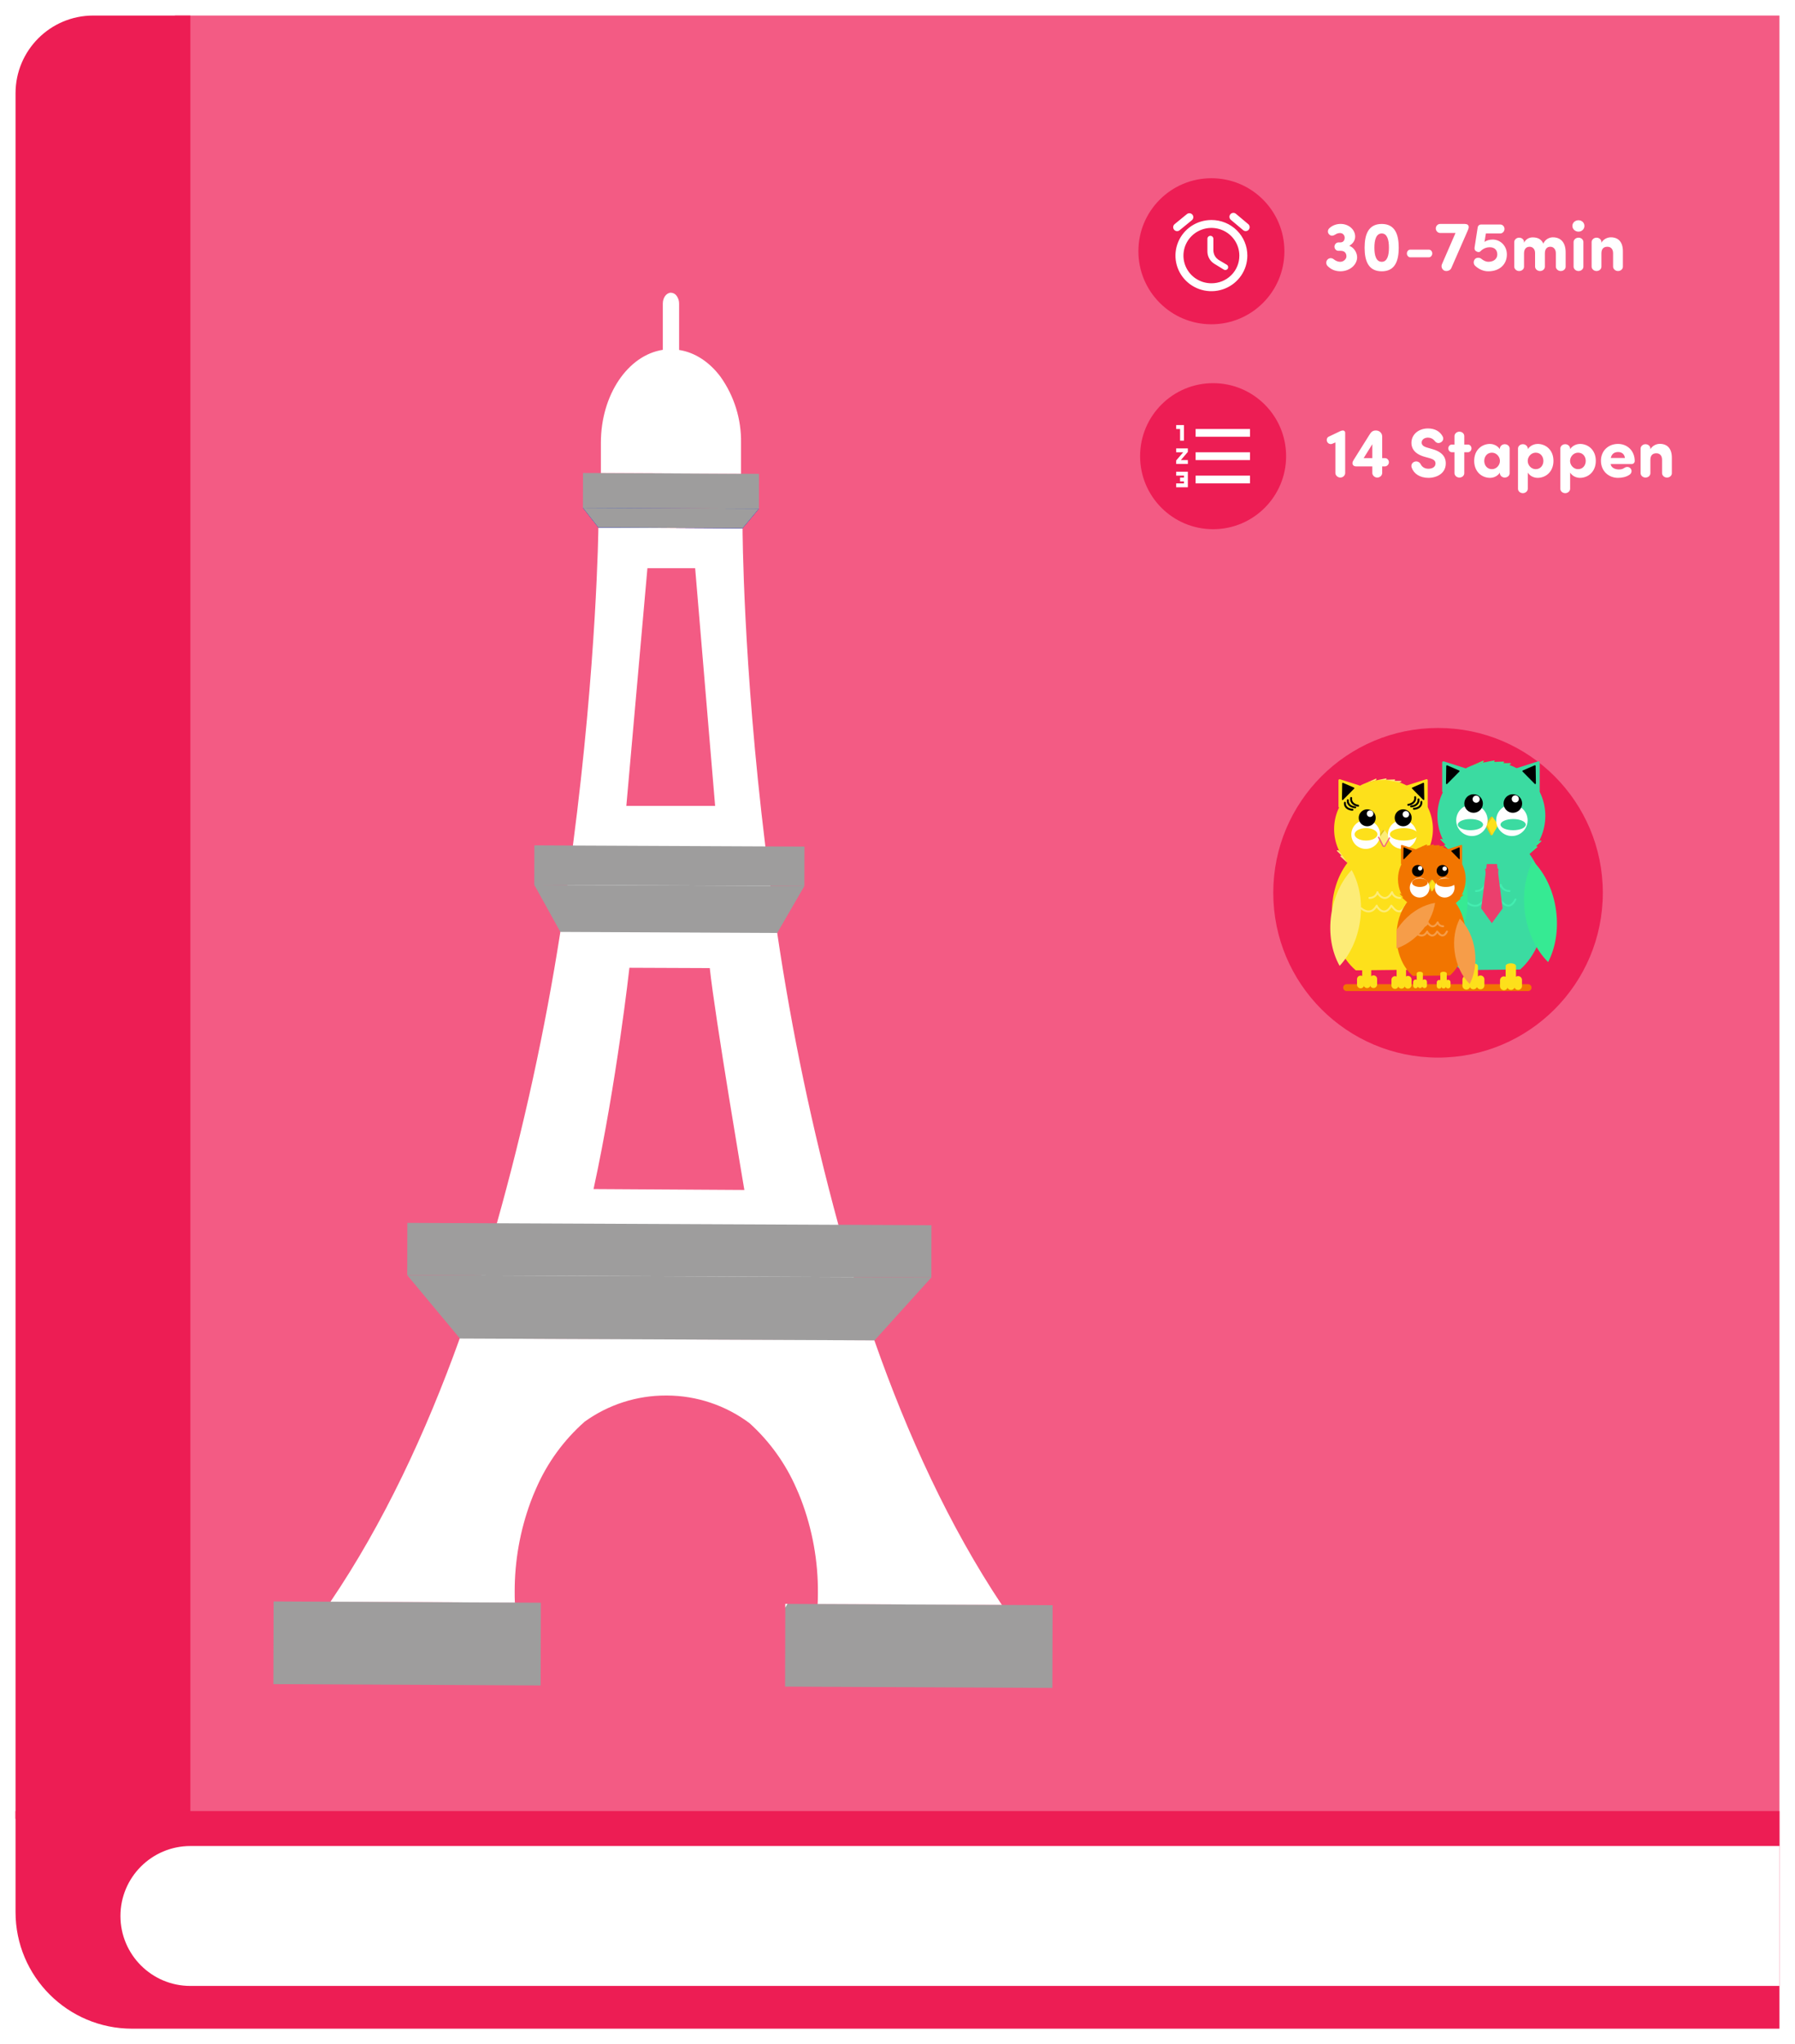 <svg width="462" height="526" viewBox="0 0 462 526" fill="none" xmlns="http://www.w3.org/2000/svg">
<g filter="url(#filter0_d)">
<path d="M459 0H46V471H459V0Z" fill="#F35B84"/>
<path d="M5 462H459V518H35C18.431 518 5 504.569 5 488V462Z" fill="#ED1D54"/>
<path d="M32 489C32 479.059 40.059 471 50 471H459V507H50C40.059 507 32 498.941 32 489Z" fill="white"/>
<path d="M191.729 117.903V122.856H155.649V117.718L191.729 117.903Z" fill="white"/>
<path d="M133.562 408.363L86.115 408.137C85.008 409.816 83.884 411.394 82.76 412.989L82.718 428.848L137.681 429.1C135.202 422.454 133.811 415.452 133.562 408.363ZM220.737 324.62C219.35 320.143 218.036 315.665 216.794 311.188C210.054 286.489 204.793 261.41 201.041 236.083C200.42 231.981 199.841 227.948 199.304 223.986C198.834 220.532 198.398 217.146 197.995 213.827C192.199 166.579 192.123 131.956 192.123 131.956L155.012 131.763C155.012 131.763 154.634 166.385 148.452 213.584C148.015 216.908 147.549 220.294 147.051 223.742C146.492 227.66 145.882 231.684 145.222 235.815C141.265 261.11 135.806 286.147 128.872 310.793C127.597 315.271 126.252 319.748 124.837 324.226C123.109 329.677 121.286 335.086 119.368 340.454L226.081 340.924C224.196 335.523 222.415 330.088 220.737 324.62ZM153.77 301.953C159.751 274.408 162.998 245.016 162.998 245.016L183.684 245.1C184.943 257.206 192.585 302.188 192.585 302.188L153.77 301.953ZM258.889 408.968L211.451 408.741C211.177 415.823 209.76 422.814 207.257 429.444L262.219 429.713L262.261 413.854C261.112 412.25 259.996 410.613 258.889 408.968Z" fill="white"/>
<path d="M211.451 408.741C211.493 407.809 211.518 406.878 211.518 405.937C211.578 397.681 210.096 389.487 207.147 381.776C206.787 380.844 206.409 379.937 206.007 379.047C203.226 372.635 199.108 366.893 193.927 362.206C187.784 357.606 180.325 355.107 172.653 355.079H172.469C164.946 355.052 157.606 357.402 151.497 361.795C146.102 366.544 141.824 372.43 138.972 379.03C138.469 380.147 137.999 381.297 137.563 382.472C134.845 389.856 133.458 397.665 133.469 405.534C133.469 406.475 133.469 407.415 133.52 408.347L86.073 408.12C99.655 388.064 110.568 364.784 119.326 340.404L226.039 340.874C234.621 365.354 245.375 388.727 258.847 408.951L211.451 408.741Z" fill="white"/>
<path d="M271.909 409.027L271.85 430.317L203.062 429.981L203.121 409.656V408.699H203.675L211.46 408.741L258.889 408.968L271.909 409.027Z" fill="#9E9D9D"/>
<path d="M140.206 408.397L140.147 429.679L71.359 429.343L71.418 408.061L86.115 408.137L133.562 408.364L140.206 408.397Z" fill="#9E9D9D"/>
<path d="M240.71 324.713L226.08 340.907V340.89L119.368 340.42V340.403L105.812 324.108L124.837 324.192L220.737 324.62L240.71 324.713Z" fill="#9E9D9D"/>
<path d="M240.71 324.713L105.812 324.108L105.845 310.659L240.736 311.263L240.71 324.713Z" fill="#9E9D9D"/>
<path d="M201.04 236.058L145.222 235.79L138.511 223.675L208.028 223.994L201.04 236.058Z" fill="#9E9D9D"/>
<path d="M208.028 223.994L138.511 223.675L138.536 213.517L208.053 213.836L208.028 223.994Z" fill="#9E9D9D"/>
<path d="M192.131 131.923L155.011 131.73L151.035 126.667L196.326 126.886L192.131 131.923Z" fill="#1037D0"/>
<path d="M192.131 131.923L155.011 131.73L151.035 126.667L196.326 126.886L192.131 131.923Z" fill="#1037D0"/>
<path d="M192.131 131.923L155.011 131.73L151.035 126.667L196.326 126.886L192.131 131.923Z" fill="#9E9D9D"/>
<path d="M196.352 117.928L196.326 126.886L178.198 126.793L151.027 126.659L151.053 117.701L155.65 117.718L191.729 117.903L196.352 117.928Z" fill="#9E9D9D"/>
<path d="M191.729 109.936V117.869L155.657 117.684V109.936C155.657 97.578 162.628 87.394 171.596 86.017V74.121C171.596 72.568 172.535 71.317 173.693 71.317C173.989 71.33 174.278 71.413 174.536 71.559C174.794 71.704 175.014 71.909 175.178 72.157C175.587 72.738 175.802 73.435 175.79 74.146V86.051C179.934 86.689 183.642 89.199 186.444 92.943C189.97 97.899 191.821 103.853 191.729 109.936Z" fill="white"/>
<path d="M203.121 408.699H203.675C203.499 409.018 203.306 409.337 203.121 409.656V408.699Z" fill="white"/>
<path d="M185.061 203.37L179.918 142.203H167.634L162.206 203.37H185.061Z" fill="#F35B84"/>
<circle cx="312.791" cy="60.649" r="18.791" fill="#ED1D54"/>
<path d="M322.387 55.119C322.762 54.691 322.712 54.039 322.276 53.674L319.102 51.01C318.679 50.655 318.051 50.703 317.687 51.118C317.313 51.546 317.363 52.198 317.798 52.563L320.972 55.227C321.395 55.582 322.024 55.534 322.387 55.119ZM307.765 52.663C308.209 52.3 308.264 51.642 307.886 51.21C307.526 50.799 306.905 50.747 306.482 51.093L303.324 53.676C302.88 54.039 302.826 54.697 303.203 55.128C303.563 55.54 304.185 55.592 304.608 55.245L307.765 52.663ZM313.305 57.451C313.305 57.025 312.96 56.68 312.534 56.68C312.108 56.68 311.763 57.025 311.763 57.451V60.694C311.763 61.993 312.44 63.199 313.549 63.877L315.997 65.373C316.331 65.576 316.766 65.481 316.984 65.157C317.219 64.809 317.112 64.335 316.752 64.121L314.743 62.928C313.851 62.398 313.305 61.438 313.305 60.401V57.451ZM312.791 52.61C310.961 52.61 309.173 53.147 307.652 54.153C306.13 55.16 304.945 56.59 304.245 58.263C303.545 59.937 303.361 61.778 303.718 63.555C304.075 65.332 304.956 66.964 306.25 68.244C307.544 69.525 309.192 70.398 310.986 70.751C312.781 71.104 314.641 70.923 316.331 70.23C318.021 69.537 319.466 68.363 320.482 66.856C321.499 65.35 322.041 63.58 322.041 61.768C322.047 60.564 321.811 59.371 321.348 58.258C320.884 57.144 320.203 56.133 319.343 55.281C318.483 54.43 317.462 53.755 316.337 53.297C315.212 52.838 314.007 52.605 312.791 52.61ZM312.791 68.892C311.368 68.892 309.977 68.474 308.794 67.691C307.611 66.908 306.688 65.796 306.144 64.494C305.599 63.193 305.457 61.76 305.734 60.379C306.012 58.997 306.697 57.727 307.703 56.731C308.71 55.735 309.992 55.057 311.387 54.782C312.783 54.507 314.23 54.648 315.544 55.187C316.859 55.726 317.983 56.639 318.773 57.811C319.564 58.982 319.986 60.359 319.986 61.768C319.992 62.705 319.81 63.634 319.45 64.501C319.091 65.368 318.561 66.156 317.892 66.818C317.222 67.481 316.427 68.005 315.551 68.361C314.676 68.717 313.737 68.897 312.791 68.892Z" fill="white"/>
<path d="M344.75 56.307C345.02 56.127 345.434 55.965 345.902 55.965C346.784 55.965 347.09 56.739 347.09 57.099C347.09 57.153 347.18 58.377 345.938 58.377H345.47C344.948 58.377 344.462 58.899 344.462 59.457C344.462 60.051 344.93 60.537 345.47 60.537H346.046C347.63 60.537 347.558 61.887 347.54 62.103C347.468 62.715 346.748 63.417 345.848 63.363C345.362 63.345 344.768 63.111 344.354 62.769C343.742 62.247 343.04 62.373 342.644 62.823C342.194 63.327 342.32 64.065 342.68 64.425C343.454 65.235 344.462 65.721 345.65 65.793C348.008 65.955 350.096 64.461 350.294 62.445C350.402 61.185 349.574 59.709 348.278 59.241C349.142 58.755 349.79 57.909 349.79 56.937C349.844 55.245 348.35 53.733 346.298 53.625C345.038 53.553 343.904 54.003 343.13 54.741C342.716 55.137 342.644 55.821 343.058 56.271C343.508 56.739 343.994 56.793 344.75 56.307ZM352.223 59.745C352.223 63.111 353.195 65.811 356.633 65.811C360.071 65.811 361.007 63.111 361.007 59.745C361.007 56.343 360.071 53.625 356.633 53.625C353.195 53.625 352.223 56.343 352.223 59.745ZM354.743 59.745C354.743 57.747 355.193 56.073 356.633 56.073C358.055 56.073 358.487 57.747 358.487 59.745C358.487 61.725 358.055 63.363 356.633 63.363C355.193 63.363 354.743 61.725 354.743 59.745ZM363.987 60.231C363.483 60.231 363.105 60.681 363.105 61.221C363.105 61.743 363.501 62.211 363.987 62.211H368.757C369.243 62.211 369.639 61.743 369.639 61.221C369.639 60.681 369.261 60.231 368.757 60.231H363.987ZM378.717 55.443C378.843 55.173 379.023 54.723 379.023 54.435C379.023 53.859 378.591 53.625 378.015 53.625H371.643C371.049 53.625 370.545 54.147 370.545 54.795C370.545 55.389 371.067 55.947 371.643 55.947H375.621L372.129 63.993C371.859 64.605 372.129 65.361 372.777 65.649C373.425 65.901 374.271 65.595 374.523 65.019L378.717 55.443ZM380.634 64.353C381.552 65.235 382.776 65.811 384.036 65.811C387.006 65.811 388.842 63.993 388.842 61.491C388.842 59.169 387.096 57.639 385.188 57.639C384.414 57.639 383.55 57.855 383.082 58.269L383.442 56.073H387.168C387.726 56.073 388.23 55.515 388.23 54.921C388.23 54.291 387.744 53.769 387.168 53.769H382.164C381.786 53.769 381.408 54.039 381.336 54.489L380.544 59.565C380.472 60.015 380.526 60.411 380.958 60.663C381.39 60.915 381.786 60.933 382.056 60.645C382.794 59.853 383.766 59.619 384.414 59.619C385.638 59.619 386.376 60.285 386.376 61.491C386.376 62.445 385.638 63.363 384.036 63.363C383.496 63.363 382.794 63.039 382.308 62.625C381.876 62.247 381.084 62.211 380.67 62.625C380.184 63.111 380.202 63.903 380.634 64.353ZM403.968 60.879C403.95 58.341 402.672 57.063 400.674 57.063C400.08 57.063 398.838 57.333 398.226 58.665C397.668 57.513 396.786 57.081 395.454 57.081C394.554 57.081 393.654 57.585 393.258 58.467V58.269C393.258 57.639 392.682 57.153 391.998 57.153C391.332 57.153 390.756 57.657 390.738 58.269V64.623C390.756 65.235 391.332 65.739 391.998 65.739C392.682 65.739 393.258 65.253 393.258 64.623V61.203C393.258 59.925 393.96 59.493 394.716 59.493C395.436 59.493 396.102 60.051 396.102 61.113V64.623C396.12 65.235 396.696 65.739 397.362 65.739C398.046 65.739 398.622 65.253 398.622 64.623V61.203C398.622 59.979 399.252 59.493 400.044 59.493C400.782 59.493 401.448 60.069 401.448 61.167V64.623C401.466 65.235 402.042 65.739 402.708 65.739C403.392 65.739 403.968 65.253 403.968 64.623V60.879ZM405.707 54.129C405.707 54.957 406.427 55.605 407.273 55.605C408.119 55.605 408.803 54.957 408.803 54.129C408.803 53.301 408.119 52.671 407.273 52.671C406.427 52.671 405.707 53.301 405.707 54.129ZM408.533 58.269C408.533 57.639 407.957 57.153 407.273 57.153C406.607 57.153 406.031 57.657 406.013 58.269V64.623C406.031 65.235 406.607 65.739 407.273 65.739C407.957 65.739 408.533 65.253 408.533 64.623V58.269ZM413.174 58.269C413.174 57.639 412.598 57.153 411.914 57.153C411.248 57.153 410.672 57.657 410.654 58.269V64.623C410.672 65.235 411.248 65.739 411.914 65.739C412.598 65.739 413.174 65.253 413.174 64.623V61.203C413.174 59.925 413.84 59.493 414.722 59.493C415.568 59.493 416.18 60.051 416.18 61.167V64.623C416.198 65.235 416.774 65.739 417.44 65.739C418.124 65.739 418.7 65.253 418.7 64.623V60.627C418.7 58.233 417.494 57.063 415.604 57.063C414.614 57.063 413.624 57.621 413.174 58.467V58.269Z" fill="white"/>
<path d="M342.993 108.353C342.525 108.569 342.345 109.181 342.597 109.685C342.831 110.189 343.443 110.387 343.893 110.189L344.703 109.847V117.713C344.703 118.325 345.315 118.883 345.963 118.883C346.647 118.883 347.223 118.343 347.223 117.713V107.327C347.223 107.039 346.989 106.769 346.665 106.769H346.629C346.467 106.769 346.251 106.805 346.017 106.913L342.993 108.353ZM351.978 113.879L354.21 110.297V113.879H351.978ZM349.44 114.293C349.278 114.563 349.098 114.815 349.098 115.193C349.098 115.679 349.476 116.003 349.998 116.003H354.21V117.713C354.21 118.325 354.822 118.883 355.47 118.883C356.172 118.883 356.748 118.343 356.748 117.713V116.003H357.486C358.008 116.003 358.476 115.481 358.476 114.941C358.476 114.365 358.026 113.879 357.486 113.879H356.748V108.317C356.748 107.453 356.064 106.769 355.128 106.769C354.336 106.769 353.94 107.129 353.562 107.723L349.44 114.293ZM364.332 116.291C364.872 117.893 366.456 118.955 368.652 118.955C370.848 118.955 373.08 117.785 373.116 115.319C373.152 114.131 372.72 112.439 369.714 111.575L368.238 111.143C367.032 110.801 366.906 110.207 366.906 109.883C366.906 109.145 367.59 108.605 368.508 108.605C369.066 108.605 369.75 108.803 370.272 109.469C370.704 110.009 371.28 110.189 371.928 109.775C372.378 109.487 372.63 108.911 372.324 108.317C371.658 107.021 370.326 106.247 368.544 106.247C366.168 106.247 364.278 107.741 364.278 109.955C364.278 111.071 364.746 112.637 367.482 113.483L368.976 113.897C370.236 114.257 370.488 114.743 370.47 115.301C370.452 116.111 369.714 116.615 368.652 116.615C367.536 116.615 366.924 116.003 366.654 115.445C366.402 114.923 365.736 114.545 365.034 114.815C364.422 115.049 364.134 115.661 364.332 116.291ZM374.673 110.387C374.169 110.387 373.773 110.837 373.773 111.377C373.773 111.899 374.169 112.349 374.673 112.367H375.357V117.767C375.375 118.379 375.951 118.883 376.617 118.883C377.301 118.883 377.877 118.397 377.877 117.767V112.367H378.831C379.335 112.349 379.731 111.899 379.731 111.377C379.731 110.837 379.335 110.387 378.831 110.387H377.877V108.191C377.877 107.561 377.301 107.075 376.617 107.075C375.951 107.075 375.375 107.579 375.357 108.191V110.387H374.673ZM387.034 111.575C386.314 110.459 385.054 110.225 384.514 110.225C382.372 110.225 380.428 111.791 380.428 114.581C380.428 117.371 382.372 118.955 384.514 118.955C385.468 118.955 386.494 118.487 387.034 117.605V117.767C387.052 118.379 387.628 118.883 388.294 118.883C388.978 118.883 389.554 118.397 389.554 117.767V111.413C389.554 110.783 388.978 110.297 388.294 110.297C387.628 110.297 387.052 110.801 387.034 111.413V111.575ZM383.02 114.599C383.02 113.483 383.74 112.475 385 112.475C386.134 112.475 387.052 113.483 387.052 114.599C387.052 115.715 386.134 116.723 385 116.723C383.74 116.723 383.02 115.715 383.02 114.599ZM394.225 111.575V111.413C394.207 110.801 393.631 110.297 392.965 110.297C392.281 110.297 391.705 110.783 391.705 111.413V121.781C391.705 122.411 392.281 122.897 392.965 122.897C393.631 122.897 394.207 122.393 394.225 121.781V117.605C394.765 118.487 395.791 118.955 396.745 118.955C398.887 118.955 400.831 117.371 400.831 114.581C400.831 111.791 398.887 110.225 396.745 110.225C396.205 110.225 394.945 110.459 394.225 111.575ZM398.239 114.599C398.239 115.715 397.519 116.723 396.259 116.723C395.125 116.723 394.207 115.715 394.207 114.599C394.207 113.483 395.125 112.475 396.259 112.475C397.519 112.475 398.239 113.483 398.239 114.599ZM405.124 111.575V111.413C405.106 110.801 404.53 110.297 403.864 110.297C403.18 110.297 402.604 110.783 402.604 111.413V121.781C402.604 122.411 403.18 122.897 403.864 122.897C404.53 122.897 405.106 122.393 405.124 121.781V117.605C405.664 118.487 406.69 118.955 407.644 118.955C409.786 118.955 411.73 117.371 411.73 114.581C411.73 111.791 409.786 110.225 407.644 110.225C407.104 110.225 405.844 110.459 405.124 111.575ZM409.138 114.599C409.138 115.715 408.418 116.723 407.158 116.723C406.024 116.723 405.106 115.715 405.106 114.599C405.106 113.483 406.024 112.475 407.158 112.475C408.418 112.475 409.138 113.483 409.138 114.599ZM415.59 113.843C415.806 112.781 416.526 112.313 417.462 112.313C418.398 112.313 419.1 112.817 419.226 113.843H415.59ZM420.666 116.525C420.306 116.111 419.658 116.003 419.082 116.399C418.56 116.759 418.128 116.795 417.624 116.795C416.742 116.795 415.68 116.381 415.554 115.409H420.972C421.368 115.409 421.746 115.085 421.746 114.635C421.746 111.989 419.838 110.225 417.444 110.225C415.032 110.225 413.052 111.917 413.052 114.563C413.052 117.209 415.032 118.955 417.444 118.955C418.434 118.955 419.496 118.757 420.342 118.199C420.954 117.839 421.134 117.065 420.666 116.525ZM425.777 111.413C425.777 110.783 425.201 110.297 424.517 110.297C423.851 110.297 423.275 110.801 423.257 111.413V117.767C423.275 118.379 423.851 118.883 424.517 118.883C425.201 118.883 425.777 118.397 425.777 117.767V114.347C425.777 113.069 426.443 112.637 427.325 112.637C428.171 112.637 428.783 113.195 428.783 114.311V117.767C428.801 118.379 429.377 118.883 430.043 118.883C430.727 118.883 431.303 118.397 431.303 117.767V113.771C431.303 111.377 430.097 110.207 428.207 110.207C427.217 110.207 426.227 110.765 425.777 111.611V111.413Z" fill="white"/>
<circle cx="313.23" cy="113.381" r="18.791" fill="#ED1D54"/>
<path d="M303.73 118.381H305.73V118.881H304.73V119.881H305.73V120.381H303.73V121.381H306.73V117.381H303.73V118.381ZM304.73 109.381H305.73V105.381H303.73V106.381H304.73V109.381ZM303.73 112.381H305.53L303.73 114.481V115.381H306.73V114.381H304.93L306.73 112.281V111.381H303.73V112.381ZM308.73 106.381V108.381H322.73V106.381H308.73ZM308.73 120.381H322.73V118.381H308.73V120.381ZM308.73 114.381H322.73V112.381H308.73V114.381Z" fill="white"/>
<path d="M5 20C5 8.954 13.954 0 25 0H50V464H5V20Z" fill="#ED1D54"/>
<g filter="url(#filter1_d)">
<circle cx="371.126" cy="222.722" r="42.409" fill="#ED1D54"/>
</g>
<path d="M347.59 249.248H394.307C394.793 249.248 395.188 249.642 395.188 250.128C395.188 250.614 394.793 251.009 394.307 251.009H347.59C347.104 251.009 346.71 250.614 346.71 250.128C346.71 249.642 347.104 249.248 347.59 249.248Z" fill="#F27500"/>
<g clip-path="url(#clip0)">
<path d="M349.963 245.683C346.276 242.571 343.82 237.027 343.82 230.706C343.82 220.972 349.645 213.081 356.829 213.081C364.013 213.081 369.837 220.972 369.837 230.706C369.837 236.924 367.461 242.388 363.874 245.526" fill="#FDE01B"/>
<path d="M357.088 222.038C364.109 222.038 369.8 216.352 369.8 209.338C369.8 202.325 364.109 196.639 357.088 196.639C350.067 196.639 344.375 202.325 344.375 209.338C344.375 216.352 350.067 222.038 357.088 222.038Z" fill="#FDE01B"/>
<path d="M366.039 218.339L367.903 216.719C367.923 216.703 367.937 216.68 367.943 216.654C367.949 216.628 367.946 216.602 367.935 216.578C367.924 216.554 367.906 216.534 367.883 216.522C367.859 216.509 367.833 216.505 367.807 216.509L367.541 216.548L368.835 215.358C368.854 215.34 368.867 215.316 368.872 215.29C368.876 215.264 368.872 215.237 368.859 215.214C368.847 215.19 368.827 215.172 368.803 215.161C368.779 215.15 368.752 215.147 368.726 215.153L368.326 215.249" fill="#FDEC77"/>
<path d="M347.814 218.051L346 216.367C345.981 216.349 345.969 216.326 345.965 216.3C345.96 216.275 345.964 216.249 345.976 216.226C345.987 216.203 346.006 216.184 346.029 216.173C346.052 216.161 346.078 216.157 346.103 216.162L346.368 216.21L345.114 214.976C345.095 214.957 345.083 214.933 345.079 214.906C345.076 214.88 345.081 214.853 345.094 214.83C345.108 214.807 345.128 214.789 345.153 214.779C345.178 214.769 345.205 214.767 345.231 214.774L345.626 214.882" fill="#FDEC77"/>
<path d="M357.403 209.643L358.61 211.305C358.635 211.331 358.655 211.362 358.668 211.395C358.682 211.429 358.688 211.464 358.687 211.5C358.686 211.536 358.678 211.572 358.663 211.605C358.649 211.637 358.627 211.667 358.601 211.691L357.323 213.842C357.27 213.892 357.2 213.919 357.127 213.917C357.054 213.915 356.985 213.885 356.935 213.832L355.727 211.616C355.676 211.564 355.647 211.494 355.647 211.422C355.647 211.349 355.676 211.279 355.727 211.228L357.007 209.645C357.032 209.617 357.063 209.596 357.097 209.581C357.131 209.566 357.167 209.558 357.205 209.558C357.242 209.557 357.278 209.565 357.313 209.58C357.347 209.594 357.377 209.616 357.403 209.643Z" fill="#FDEC77"/>
<path d="M356.148 211.681C356.103 211.63 356.078 211.564 356.078 211.496C356.078 211.428 356.103 211.362 356.148 211.311C356.148 211.311 357.101 209.995 357.224 209.871C357.347 209.748 357.286 209.594 357.286 209.594C357.193 209.489 356.982 209.586 356.885 209.688L355.714 211.227C355.668 211.278 355.652 211.381 355.652 211.412C355.652 211.443 355.67 211.552 355.714 211.597C355.758 211.643 356.726 213.573 356.821 213.718C356.916 213.863 357.129 213.964 357.162 213.908C357.196 213.853 357.162 213.678 357.162 213.678C357.133 213.642 357.094 213.584 357.072 213.543L356.148 211.681Z" fill="#DCC41E"/>
<g filter="url(#filter2_i)">
<path d="M361.928 210.43C363.972 210.43 365.629 208.772 365.629 206.728C365.629 204.684 363.972 203.027 361.928 203.027C359.884 203.027 358.227 204.684 358.227 206.728C358.227 208.772 359.884 210.43 361.928 210.43Z" fill="white"/>
</g>
<path d="M362.152 208.618C363.36 208.618 364.339 207.639 364.339 206.431C364.339 205.223 363.36 204.244 362.152 204.244C360.944 204.244 359.965 205.223 359.965 206.431C359.965 207.639 360.944 208.618 362.152 208.618Z" fill="black"/>
<path d="M363.688 205.531C363.688 205.996 363.312 206.372 362.847 206.372C362.382 206.372 362.006 205.996 362.006 205.531C362.006 205.067 362.382 204.69 362.847 204.69C363.312 204.69 363.688 205.067 363.688 205.531Z" fill="white"/>
<g filter="url(#filter3_i)">
<path d="M352.506 210.43C354.55 210.43 356.207 208.772 356.207 206.728C356.207 204.684 354.55 203.027 352.506 203.027C350.462 203.027 348.805 204.684 348.805 206.728C348.805 208.772 350.462 210.43 352.506 210.43Z" fill="white"/>
</g>
<path d="M352.898 208.618C354.106 208.618 355.085 207.639 355.085 206.431C355.085 205.223 354.106 204.244 352.898 204.244C351.69 204.244 350.711 205.223 350.711 206.431C350.711 207.639 351.69 208.618 352.898 208.618Z" fill="black"/>
<path d="M362.903 198.606L367.971 203.743C368.011 203.783 368.062 203.811 368.117 203.823C368.172 203.836 368.23 203.832 368.283 203.812C368.336 203.793 368.382 203.759 368.417 203.714C368.451 203.669 368.471 203.615 368.476 203.558V196.811C368.48 196.765 368.474 196.719 368.457 196.676C368.44 196.633 368.414 196.595 368.38 196.564C368.346 196.533 368.305 196.511 368.261 196.498C368.216 196.486 368.17 196.484 368.125 196.493L363.06 198.106C363.006 198.114 362.956 198.138 362.915 198.174C362.874 198.209 362.843 198.256 362.827 198.308C362.811 198.359 362.809 198.415 362.822 198.468C362.836 198.52 362.864 198.568 362.903 198.606Z" fill="#FDE01B"/>
<path d="M364.447 198.914L367.298 201.802C367.32 201.824 367.348 201.841 367.379 201.848C367.41 201.855 367.442 201.854 367.472 201.843C367.502 201.832 367.528 201.814 367.547 201.789C367.566 201.764 367.578 201.733 367.581 201.702L367.52 197.607C367.523 197.58 367.52 197.554 367.512 197.529C367.503 197.504 367.488 197.482 367.468 197.463C367.449 197.445 367.426 197.432 367.4 197.425C367.375 197.418 367.348 197.417 367.322 197.422L364.532 198.63C364.501 198.635 364.473 198.649 364.45 198.67C364.427 198.69 364.41 198.717 364.401 198.746C364.393 198.776 364.392 198.807 364.4 198.837C364.408 198.866 364.424 198.893 364.447 198.914Z" fill="black"/>
<path d="M351.075 198.615L346 203.751C345.96 203.791 345.91 203.819 345.854 203.831C345.799 203.844 345.742 203.84 345.688 203.82C345.635 203.801 345.589 203.766 345.555 203.721C345.521 203.676 345.501 203.622 345.497 203.566V196.818C345.492 196.772 345.498 196.726 345.515 196.683C345.531 196.64 345.558 196.601 345.592 196.57C345.626 196.539 345.667 196.517 345.712 196.505C345.756 196.493 345.803 196.491 345.848 196.5L350.913 198.113C350.967 198.121 351.019 198.143 351.061 198.179C351.103 198.214 351.134 198.261 351.151 198.313C351.168 198.366 351.17 198.422 351.157 198.475C351.143 198.529 351.115 198.577 351.075 198.615Z" fill="#FDE01B"/>
<path d="M349.532 198.929L346.68 201.811C346.658 201.834 346.63 201.85 346.6 201.857C346.569 201.865 346.537 201.863 346.507 201.852C346.477 201.842 346.451 201.823 346.431 201.798C346.412 201.773 346.4 201.743 346.397 201.711L346.457 197.616C346.453 197.59 346.456 197.563 346.465 197.538C346.474 197.513 346.489 197.491 346.508 197.473C346.527 197.455 346.551 197.442 346.576 197.434C346.602 197.427 346.629 197.426 346.654 197.431L349.447 198.639C349.479 198.643 349.509 198.656 349.533 198.677C349.558 198.698 349.576 198.725 349.585 198.756C349.594 198.787 349.594 198.82 349.584 198.851C349.575 198.882 349.557 198.909 349.532 198.929Z" fill="black"/>
<path d="M357.494 196.646L359.963 196.561C359.988 196.561 360.014 196.568 360.035 196.583C360.056 196.598 360.071 196.619 360.079 196.644C360.087 196.668 360.088 196.694 360.079 196.719C360.071 196.743 360.056 196.764 360.035 196.779L359.815 196.933L361.573 196.92C361.6 196.919 361.627 196.927 361.648 196.943C361.67 196.959 361.686 196.982 361.693 197.008C361.7 197.034 361.698 197.062 361.687 197.087C361.677 197.112 361.658 197.132 361.634 197.145L361.277 197.346" fill="#FDEC77"/>
<path d="M352.677 197.426L355.112 196.373C355.137 196.363 355.164 196.361 355.189 196.368C355.215 196.375 355.237 196.39 355.253 196.411C355.269 196.432 355.278 196.458 355.278 196.484C355.278 196.511 355.269 196.537 355.253 196.557L355.06 196.801" fill="#F27500"/>
<path d="M352.677 197.426L355.112 196.373C355.137 196.363 355.164 196.361 355.189 196.368C355.215 196.375 355.237 196.39 355.253 196.411C355.269 196.432 355.278 196.458 355.278 196.484C355.278 196.511 355.269 196.537 355.253 196.557L355.06 196.801" fill="#FDEC77"/>
<path d="M355.303 196.766L357.729 196.301C357.754 196.296 357.78 196.3 357.803 196.312C357.825 196.323 357.844 196.341 357.856 196.364C357.868 196.387 357.872 196.412 357.868 196.437C357.864 196.463 357.852 196.486 357.834 196.504L357.649 196.689" fill="#FDEC77"/>
<path d="M354.472 205.363C354.472 205.828 354.095 206.204 353.63 206.204C353.166 206.204 352.789 205.828 352.789 205.363C352.789 204.898 353.166 204.522 353.63 204.522C354.095 204.522 354.472 204.898 354.472 205.363Z" fill="white"/>
<ellipse cx="352.59" cy="210.682" rx="2.944" ry="1.598" fill="#FDE01B"/>
<ellipse cx="362.348" cy="210.682" rx="3.617" ry="1.598" fill="#FDE01B"/>
<path d="M351.338 229.703C352.139 230.453 354.062 231.368 355.344 229.025C355.221 229.118 357.224 232.354 359.104 229.025C359.227 229.025 361.076 232.354 362.771 229.025" stroke="#FDEC77" stroke-width="0.5" stroke-linecap="round" stroke-linejoin="round"/>
<path d="M353.464 227.053C354.82 227.053 355.405 226.067 355.529 225.574C355.405 225.666 357.409 228.902 359.288 225.574C359.412 226.067 359.997 227.053 361.353 227.053" stroke="#FDEC77" stroke-width="0.5" stroke-linecap="round" stroke-linejoin="round"/>
<path d="M363.464 203.084C364.137 202.997 365.434 202.481 365.235 201.12" stroke="black" stroke-width="0.5" stroke-linecap="round" stroke-linejoin="round"/>
<path d="M364.2 203.496C364.879 203.462 366.208 203.053 366.09 201.684" stroke="black" stroke-width="0.5" stroke-linecap="round" stroke-linejoin="round"/>
<path d="M364.911 204.107C365.592 204.088 366.928 203.706 366.831 202.336" stroke="black" stroke-width="0.5" stroke-linecap="round" stroke-linejoin="round"/>
<path d="M350.556 203.315C349.876 203.226 348.566 202.706 348.766 201.329" stroke="black" stroke-width="0.5" stroke-linecap="round" stroke-linejoin="round"/>
<path d="M349.813 203.731C349.127 203.697 347.783 203.284 347.903 201.9" stroke="black" stroke-width="0.5" stroke-linecap="round" stroke-linejoin="round"/>
<path d="M349.095 204.349C348.407 204.329 347.056 203.943 347.155 202.558" stroke="black" stroke-width="0.5" stroke-linecap="round" stroke-linejoin="round"/>
<path d="M358.619 211.62L357.402 213.734C357.301 213.796 357.064 213.855 356.924 213.589C356.785 213.323 356.124 212.032 355.811 211.42" stroke="#F35B84" stroke-width="0.3" stroke-linecap="round"/>
</g>
<path d="M364.304 249.449V248.036C364.304 247.525 363.89 247.111 363.379 247.111C362.868 247.111 362.454 247.525 362.454 248.036V249.449C362.454 249.96 362.868 250.374 363.379 250.374C363.89 250.374 364.304 249.96 364.304 249.449Z" fill="#FDE01B"/>
<path d="M362.64 249.449V248.036C362.64 247.525 362.226 247.111 361.715 247.111C361.204 247.111 360.79 247.525 360.79 248.036V249.449C360.79 249.96 361.204 250.374 361.715 250.374C362.226 250.374 362.64 249.96 362.64 249.449Z" fill="#FDE01B"/>
<path d="M360.975 249.516V248.103C360.975 247.592 360.561 247.178 360.05 247.178C359.539 247.178 359.125 247.592 359.125 248.103V249.516C359.125 250.026 359.539 250.44 360.05 250.44C360.561 250.44 360.975 250.026 360.975 249.516Z" fill="#FDE01B"/>
<path d="M355.447 249.303V247.89C355.447 247.379 355.033 246.965 354.523 246.965C354.012 246.965 353.598 247.379 353.598 247.89V249.303C353.598 249.814 354.012 250.228 354.523 250.228C355.033 250.228 355.447 249.814 355.447 249.303Z" fill="#FDE01B"/>
<path d="M353.783 249.303V247.89C353.783 247.379 353.369 246.965 352.859 246.965C352.348 246.965 351.934 247.379 351.934 247.89V249.303C351.934 249.814 352.348 250.228 352.859 250.228C353.369 250.228 353.783 249.814 353.783 249.303Z" fill="#FDE01B"/>
<path d="M352.121 249.369V247.956C352.121 247.446 351.707 247.032 351.196 247.032C350.686 247.032 350.272 247.446 350.272 247.956V249.369C350.272 249.88 350.686 250.294 351.196 250.294C351.707 250.294 352.121 249.88 352.121 249.369Z" fill="#FDE01B"/>
<path d="M362.893 244.723C362.893 244.379 362.347 244.1 361.675 244.1C361.002 244.1 360.457 244.379 360.457 244.723V247.794C360.457 248.138 361.002 248.417 361.675 248.417C362.347 248.417 362.893 248.138 362.893 247.794V244.723Z" fill="#FDE01B"/>
<path d="M353.925 244.723C353.925 244.379 353.404 244.1 352.762 244.1C352.12 244.1 351.6 244.379 351.6 244.723V247.794C351.6 248.138 352.12 248.417 352.762 248.417C353.404 248.417 353.925 248.138 353.925 247.794V244.723Z" fill="#FDE01B"/>
<g filter="url(#filter4_d)">
<path d="M371.811 230.493C372.399 235.105 371.618 239.469 369.862 242.868C366.963 239.998 364.833 235.679 364.194 230.675C363.606 226.061 364.387 221.699 366.143 218.298C369.04 221.164 371.172 225.483 371.811 230.493Z" fill="#FDEC77"/>
</g>
<g filter="url(#filter5_d)">
<path d="M350.032 231.143C349.345 235.742 347.408 239.73 344.794 242.523C342.784 238.975 341.907 234.239 342.651 229.249C343.339 224.649 345.276 220.663 347.889 217.868C349.898 221.413 350.777 226.148 350.032 231.143Z" fill="#FDEC77"/>
</g>
<g clip-path="url(#clip1)">
<path d="M377.067 245.628C373.039 242.228 370.356 236.172 370.356 229.267C370.356 218.634 376.719 210.013 384.567 210.013C392.414 210.013 398.777 218.634 398.777 229.267C398.777 236.059 396.181 242.028 392.263 245.456" fill="#3BDBA1"/>
<path d="M384.85 219.798C392.52 219.798 398.737 213.587 398.737 205.925C398.737 198.264 392.52 192.053 384.85 192.053C377.18 192.053 370.963 198.264 370.963 205.925C370.963 213.587 377.18 219.798 384.85 219.798Z" fill="#3BDBA1"/>
<path d="M394.628 215.758L396.664 213.989C396.686 213.97 396.701 213.945 396.708 213.917C396.714 213.889 396.711 213.86 396.699 213.834C396.687 213.807 396.667 213.786 396.642 213.772C396.616 213.759 396.587 213.754 396.559 213.758L396.268 213.801L397.682 212.501C397.703 212.482 397.718 212.456 397.722 212.427C397.727 212.398 397.722 212.369 397.709 212.344C397.695 212.318 397.674 212.298 397.647 212.286C397.621 212.274 397.591 212.271 397.563 212.277L397.127 212.382" fill="#36EA93"/>
<path d="M374.72 215.443L372.738 213.603C372.718 213.584 372.704 213.558 372.7 213.531C372.695 213.503 372.699 213.474 372.712 213.449C372.725 213.424 372.745 213.404 372.77 213.391C372.795 213.379 372.824 213.374 372.851 213.379L373.14 213.432L371.771 212.084C371.75 212.063 371.737 212.037 371.733 212.008C371.729 211.979 371.734 211.95 371.749 211.924C371.764 211.899 371.786 211.88 371.813 211.869C371.84 211.858 371.87 211.856 371.898 211.864L372.33 211.981" fill="#36EA93"/>
<path d="M385.195 206.258L386.514 208.074C386.541 208.102 386.563 208.136 386.577 208.172C386.592 208.209 386.599 208.248 386.598 208.287C386.597 208.327 386.588 208.365 386.572 208.401C386.556 208.437 386.533 208.469 386.504 208.496L385.108 210.845C385.05 210.899 384.973 210.929 384.894 210.927C384.814 210.925 384.739 210.892 384.684 210.835L383.365 208.413C383.309 208.357 383.277 208.281 383.277 208.201C383.277 208.122 383.309 208.046 383.365 207.989L384.763 206.26C384.79 206.23 384.823 206.207 384.86 206.19C384.898 206.174 384.938 206.165 384.978 206.165C385.019 206.165 385.059 206.173 385.096 206.189C385.134 206.205 385.167 206.229 385.195 206.258Z" fill="#FDE01B"/>
<path d="M383.824 208.484C383.775 208.429 383.748 208.357 383.748 208.283C383.748 208.208 383.775 208.137 383.824 208.081C383.824 208.081 384.865 206.643 385 206.508C385.135 206.373 385.067 206.205 385.067 206.205C384.966 206.09 384.735 206.196 384.63 206.307L383.351 207.989C383.301 208.045 383.283 208.157 383.283 208.191C383.283 208.225 383.303 208.343 383.351 208.393C383.398 208.443 384.456 210.552 384.56 210.71C384.663 210.868 384.897 210.978 384.933 210.918C384.969 210.857 384.933 210.666 384.933 210.666C384.901 210.627 384.858 210.563 384.834 210.518L383.824 208.484Z" fill="#DCC41E"/>
<g filter="url(#filter6_i)">
<path d="M390.137 207.118C392.37 207.118 394.18 205.307 394.18 203.074C394.18 200.841 392.37 199.031 390.137 199.031C387.904 199.031 386.094 200.841 386.094 203.074C386.094 205.307 387.904 207.118 390.137 207.118Z" fill="white"/>
</g>
<path d="M390.382 205.139C391.702 205.139 392.772 204.069 392.772 202.749C392.772 201.43 391.702 200.36 390.382 200.36C389.063 200.36 387.993 201.43 387.993 202.749C387.993 204.069 389.063 205.139 390.382 205.139Z" fill="black"/>
<path d="M391.925 201.571C391.925 202.078 391.513 202.489 391.006 202.489C390.498 202.489 390.087 202.078 390.087 201.571C390.087 201.063 390.498 200.652 391.006 200.652C391.513 200.652 391.925 201.063 391.925 201.571Z" fill="white"/>
<g filter="url(#filter7_i)">
<path d="M379.845 207.118C382.078 207.118 383.888 205.307 383.888 203.074C383.888 200.841 382.078 199.031 379.845 199.031C377.612 199.031 375.802 200.841 375.802 203.074C375.802 205.307 377.612 207.118 379.845 207.118Z" fill="white"/>
</g>
<path d="M380.274 205.139C381.594 205.139 382.663 204.069 382.663 202.749C382.663 201.43 381.594 200.36 380.274 200.36C378.954 200.36 377.885 201.43 377.885 202.749C377.885 204.069 378.954 205.139 380.274 205.139Z" fill="black"/>
<path d="M391.203 194.202L396.74 199.813C396.783 199.857 396.838 199.887 396.899 199.901C396.959 199.914 397.022 199.91 397.08 199.889C397.138 199.868 397.189 199.83 397.226 199.781C397.264 199.732 397.286 199.673 397.291 199.611V192.24C397.296 192.19 397.289 192.14 397.271 192.093C397.252 192.046 397.223 192.004 397.186 191.971C397.149 191.937 397.104 191.912 397.056 191.899C397.007 191.886 396.957 191.884 396.907 191.893L391.375 193.655C391.316 193.664 391.261 193.69 391.216 193.729C391.171 193.768 391.138 193.819 391.12 193.875C391.102 193.932 391.101 193.993 391.115 194.05C391.13 194.108 391.16 194.16 391.203 194.202Z" fill="#3BDBA1"/>
<path d="M392.889 194.539L396.004 197.693C396.028 197.718 396.058 197.735 396.092 197.743C396.126 197.751 396.161 197.749 396.193 197.738C396.226 197.726 396.255 197.706 396.276 197.678C396.297 197.651 396.31 197.618 396.313 197.584L396.246 193.11C396.25 193.081 396.247 193.052 396.237 193.025C396.227 192.998 396.211 192.973 396.19 192.954C396.169 192.934 396.143 192.92 396.115 192.912C396.088 192.904 396.058 192.903 396.03 192.908L392.982 194.228C392.949 194.234 392.918 194.249 392.893 194.271C392.868 194.294 392.849 194.323 392.84 194.355C392.83 194.387 392.83 194.421 392.838 194.454C392.847 194.486 392.864 194.516 392.889 194.539Z" fill="black"/>
<path d="M378.283 194.212L372.739 199.821C372.695 199.865 372.64 199.896 372.58 199.91C372.52 199.923 372.457 199.919 372.399 199.898C372.341 199.876 372.29 199.839 372.253 199.79C372.216 199.74 372.194 199.681 372.189 199.62V192.249C372.184 192.198 372.191 192.148 372.209 192.101C372.227 192.054 372.256 192.012 372.293 191.978C372.33 191.944 372.375 191.92 372.424 191.906C372.473 191.893 372.524 191.891 372.573 191.902L378.106 193.663C378.165 193.671 378.221 193.696 378.267 193.735C378.313 193.774 378.348 193.825 378.366 193.882C378.385 193.939 378.387 194 378.372 194.059C378.357 194.117 378.327 194.17 378.283 194.212Z" fill="#3BDBA1"/>
<path d="M376.597 194.555L373.482 197.703C373.458 197.728 373.427 197.745 373.394 197.753C373.36 197.761 373.325 197.759 373.292 197.748C373.26 197.736 373.231 197.716 373.21 197.688C373.189 197.661 373.176 197.628 373.173 197.594L373.237 193.12C373.234 193.092 373.237 193.062 373.247 193.035C373.256 193.008 373.272 192.983 373.294 192.964C373.315 192.944 373.34 192.93 373.368 192.922C373.396 192.914 373.425 192.913 373.454 192.918L376.504 194.238C376.539 194.242 376.572 194.257 376.598 194.279C376.625 194.302 376.645 194.332 376.655 194.366C376.665 194.4 376.664 194.435 376.654 194.469C376.644 194.503 376.624 194.532 376.597 194.555Z" fill="black"/>
<path d="M385.294 192.061L387.991 191.968C388.019 191.967 388.046 191.976 388.069 191.992C388.092 192.008 388.109 192.031 388.118 192.058C388.127 192.085 388.127 192.113 388.118 192.14C388.109 192.167 388.092 192.19 388.069 192.206L387.829 192.374L389.75 192.36C389.779 192.359 389.808 192.368 389.832 192.385C389.856 192.403 389.873 192.428 389.88 192.456C389.888 192.485 389.886 192.515 389.874 192.542C389.863 192.569 389.842 192.592 389.817 192.606L389.427 192.826" fill="#36EA93"/>
<path d="M380.032 192.912L382.692 191.762C382.719 191.751 382.749 191.749 382.777 191.757C382.805 191.765 382.829 191.781 382.847 191.804C382.864 191.827 382.874 191.855 382.874 191.884C382.873 191.913 382.864 191.941 382.846 191.964L382.636 192.23" fill="#F27500"/>
<path d="M380.032 192.912L382.692 191.762C382.719 191.751 382.749 191.749 382.777 191.757C382.805 191.764 382.829 191.781 382.847 191.804C382.864 191.827 382.874 191.855 382.874 191.884C382.873 191.913 382.864 191.941 382.846 191.964L382.636 192.23" fill="#36EA93"/>
<path d="M382.9 192.192L385.551 191.684C385.578 191.679 385.606 191.683 385.631 191.695C385.656 191.708 385.677 191.728 385.689 191.752C385.702 191.777 385.707 191.805 385.703 191.833C385.698 191.86 385.685 191.886 385.666 191.905L385.464 192.107" fill="#36EA93"/>
<path d="M381.856 201.638C381.856 202.146 381.445 202.557 380.937 202.557C380.43 202.557 380.019 202.146 380.019 201.638C380.019 201.131 380.43 200.719 380.937 200.719C381.445 200.719 381.856 201.131 381.856 201.638Z" fill="white"/>
<ellipse cx="390.453" cy="208.188" rx="3.253" ry="1.437" fill="#3BDBA1"/>
<ellipse cx="379.461" cy="208.188" rx="3.253" ry="1.437" fill="#3BDBA1"/>
<path d="M378.569 228.172C379.445 228.991 381.545 229.989 382.946 227.431C382.811 227.532 384.999 231.067 387.053 227.431C387.187 227.431 389.207 231.067 391.059 227.431" stroke="#43EDB0" stroke-width="0.5" stroke-linecap="round" stroke-linejoin="round"/>
<path d="M380.893 225.277C382.374 225.277 383.013 224.199 383.148 223.661C383.013 223.762 385.202 227.296 387.255 223.661C387.39 224.199 388.029 225.277 389.511 225.277" stroke="#43EDB0" stroke-width="0.5" stroke-linecap="round" stroke-linejoin="round"/>
</g>
<path d="M392.732 249.711V248.168C392.732 247.61 392.28 247.158 391.722 247.158C391.164 247.158 390.712 247.61 390.712 248.168V249.711C390.712 250.269 391.164 250.721 391.722 250.721C392.28 250.721 392.732 250.269 392.732 249.711Z" fill="#FDE01B"/>
<path d="M390.914 249.711V248.168C390.914 247.61 390.462 247.158 389.904 247.158C389.346 247.158 388.894 247.61 388.894 248.168V249.711C388.894 250.269 389.346 250.721 389.904 250.721C390.462 250.721 390.914 250.269 390.914 249.711Z" fill="#FDE01B"/>
<path d="M389.096 249.784V248.241C389.096 247.683 388.643 247.23 388.086 247.23C387.528 247.23 387.076 247.683 387.076 248.241V249.784C387.076 250.342 387.528 250.794 388.086 250.794C388.643 250.794 389.096 250.342 389.096 249.784Z" fill="#FDE01B"/>
<path d="M383.058 249.552V248.008C383.058 247.45 382.605 246.998 382.048 246.998C381.49 246.998 381.037 247.45 381.037 248.008V249.552C381.037 250.109 381.49 250.562 382.048 250.562C382.605 250.562 383.058 250.109 383.058 249.552Z" fill="#FDE01B"/>
<path d="M381.239 249.552V248.008C381.239 247.45 380.787 246.998 380.229 246.998C379.671 246.998 379.219 247.45 379.219 248.008V249.552C379.219 250.109 379.671 250.562 380.229 250.562C380.787 250.562 381.239 250.109 381.239 249.552Z" fill="#FDE01B"/>
<path d="M379.424 249.624V248.081C379.424 247.523 378.972 247.071 378.414 247.071C377.856 247.071 377.404 247.523 377.404 248.081V249.624C377.404 250.182 377.856 250.634 378.414 250.634C378.972 250.634 379.424 250.182 379.424 249.624Z" fill="#FDE01B"/>
<path d="M391.19 244.549C391.19 244.173 390.594 243.868 389.86 243.868C389.125 243.868 388.529 244.173 388.529 244.549V247.903C388.529 248.279 389.125 248.584 389.86 248.584C390.594 248.584 391.19 248.279 391.19 247.903V244.549Z" fill="#FDE01B"/>
<path d="M381.394 244.549C381.394 244.173 380.826 243.868 380.124 243.868C379.423 243.868 378.854 244.173 378.854 244.549V247.903C378.854 248.279 379.423 248.584 380.124 248.584C380.826 248.584 381.394 248.279 381.394 247.903V244.549Z" fill="#FDE01B"/>
<path d="M387.734 229.745L386.304 218.327L384.958 218.329L383.673 218.327L382.239 229.745L384.973 233.547L386.339 231.683L387.734 229.745Z" fill="#EB3F6D"/>
<g filter="url(#filter8_d)">
<path d="M386.329 218.317L386.686 215.55L383.231 215.544L383.645 218.317H386.329Z" fill="#EB3F6D"/>
</g>
<g filter="url(#filter9_d)">
<path d="M400.526 228.448C401.148 233.333 400.321 237.955 398.461 241.554C395.391 238.515 393.135 233.941 392.458 228.641C391.836 223.754 392.663 219.134 394.523 215.533C397.59 218.568 399.849 223.142 400.526 228.448Z" fill="#36EA93"/>
</g>
<g filter="url(#filter10_d)">
<path d="M377.461 229.137C376.733 234.007 374.682 238.231 371.914 241.189C369.785 237.431 368.856 232.416 369.645 227.131C370.373 222.259 372.424 218.037 375.192 215.077C377.319 218.831 378.25 223.846 377.461 229.137Z" fill="#36EA93"/>
</g>
<g clip-path="url(#clip2)">
<path d="M364.644 247.107C362.118 244.975 360.436 241.177 360.436 236.846C360.436 230.176 364.426 224.769 369.348 224.769C374.271 224.769 378.261 230.176 378.261 236.846C378.261 241.106 376.633 244.85 374.176 247" fill="#F27500"/>
<path d="M369.526 230.906C374.336 230.906 378.236 227.011 378.236 222.205C378.236 217.4 374.336 213.504 369.526 213.504C364.715 213.504 360.815 217.4 360.815 222.205C360.815 227.011 364.715 230.906 369.526 230.906Z" fill="#F27500"/>
<g filter="url(#filter11_d)">
<path d="M362.344 230.859C360.179 233.196 358.876 235.939 358.5 238.534C361.259 238.088 364.168 236.529 366.52 233.991C368.686 231.655 369.988 228.911 370.364 226.317C367.606 226.762 364.697 228.32 362.344 230.859Z" fill="#F69D49"/>
</g>
<path d="M375.659 228.373L376.936 227.263C376.95 227.251 376.96 227.235 376.964 227.218C376.968 227.2 376.966 227.182 376.958 227.165C376.951 227.149 376.938 227.136 376.922 227.127C376.906 227.119 376.888 227.116 376.87 227.118L376.688 227.145L377.575 226.33C377.588 226.318 377.597 226.301 377.6 226.283C377.603 226.265 377.6 226.247 377.592 226.231C377.583 226.215 377.569 226.202 377.553 226.195C377.536 226.187 377.518 226.185 377.5 226.189L377.226 226.255" fill="#F27500"/>
<path d="M363.172 228.175L361.929 227.021C361.917 227.009 361.908 226.993 361.905 226.975C361.902 226.958 361.905 226.94 361.913 226.925C361.921 226.909 361.934 226.896 361.949 226.888C361.965 226.88 361.983 226.878 362 226.881L362.182 226.913L361.323 226.068C361.309 226.055 361.301 226.038 361.299 226.02C361.296 226.002 361.3 225.984 361.309 225.968C361.318 225.952 361.332 225.94 361.349 225.933C361.366 225.926 361.385 225.925 361.402 225.93L361.673 226.003" fill="#F27500"/>
<path d="M369.743 222.414L370.57 223.553C370.587 223.571 370.601 223.592 370.61 223.615C370.619 223.638 370.623 223.662 370.623 223.687C370.622 223.711 370.617 223.736 370.606 223.758C370.596 223.781 370.582 223.801 370.564 223.818L369.688 225.291C369.652 225.325 369.604 225.344 369.554 225.343C369.504 225.341 369.457 225.321 369.422 225.285L368.595 223.766C368.56 223.73 368.54 223.683 368.54 223.633C368.54 223.583 368.56 223.535 368.595 223.5L369.472 222.415C369.489 222.397 369.51 222.382 369.533 222.371C369.556 222.361 369.581 222.356 369.607 222.356C369.632 222.356 369.658 222.361 369.681 222.371C369.704 222.381 369.725 222.396 369.743 222.414Z" fill="#FDE01B"/>
<path d="M368.882 223.811C368.851 223.776 368.834 223.731 368.834 223.684C368.834 223.637 368.851 223.592 368.882 223.557C368.882 223.557 369.535 222.655 369.62 222.571C369.704 222.486 369.662 222.381 369.662 222.381C369.599 222.309 369.454 222.375 369.388 222.445L368.585 223.5C368.554 223.535 368.543 223.605 368.543 223.627C368.543 223.648 368.555 223.722 368.585 223.753C368.615 223.784 369.278 225.107 369.344 225.206C369.409 225.306 369.555 225.375 369.578 225.337C369.6 225.299 369.578 225.179 369.578 225.179C369.558 225.154 369.53 225.114 369.516 225.086L368.882 223.811Z" fill="#DCC41E"/>
<g filter="url(#filter12_i)">
<path d="M372.843 222.953C374.243 222.953 375.379 221.818 375.379 220.417C375.379 219.017 374.243 217.881 372.843 217.881C371.442 217.881 370.307 219.017 370.307 220.417C370.307 221.818 371.442 222.953 372.843 222.953Z" fill="white"/>
</g>
<path d="M372.266 221.57C373.094 221.57 373.765 220.899 373.765 220.071C373.765 219.244 373.094 218.573 372.266 218.573C371.439 218.573 370.768 219.244 370.768 220.071C370.768 220.899 371.439 221.57 372.266 221.57Z" fill="black"/>
<path d="M373.405 219.517C373.405 219.835 373.147 220.093 372.828 220.093C372.51 220.093 372.252 219.835 372.252 219.517C372.252 219.199 372.51 218.941 372.828 218.941C373.147 218.941 373.405 219.199 373.405 219.517Z" fill="white"/>
<g filter="url(#filter13_i)">
<path d="M366.387 222.953C367.787 222.953 368.923 221.818 368.923 220.417C368.923 219.017 367.787 217.881 366.387 217.881C364.986 217.881 363.851 219.017 363.851 220.417C363.851 221.818 364.986 222.953 366.387 222.953Z" fill="white"/>
</g>
<path d="M365.925 221.57C366.753 221.57 367.424 220.899 367.424 220.071C367.424 219.244 366.753 218.573 365.925 218.573C365.098 218.573 364.427 219.244 364.427 220.071C364.427 220.899 365.098 221.57 365.925 221.57Z" fill="black"/>
<path d="M373.51 214.852L376.983 218.372C377.01 218.399 377.045 218.418 377.083 218.427C377.121 218.435 377.16 218.432 377.197 218.419C377.233 218.406 377.265 218.382 377.288 218.351C377.312 218.321 377.326 218.284 377.329 218.245V213.622C377.332 213.59 377.327 213.559 377.316 213.53C377.305 213.5 377.287 213.474 377.263 213.453C377.24 213.432 377.212 213.416 377.181 213.408C377.151 213.399 377.119 213.398 377.088 213.404L373.618 214.509C373.581 214.515 373.547 214.531 373.519 214.556C373.49 214.58 373.47 214.612 373.458 214.647C373.447 214.683 373.446 214.721 373.455 214.757C373.465 214.793 373.484 214.826 373.51 214.852Z" fill="#F27500"/>
<path d="M374.569 215.063L376.523 217.042C376.538 217.057 376.557 217.068 376.578 217.073C376.599 217.078 376.621 217.077 376.642 217.07C376.662 217.063 376.68 217.05 376.693 217.033C376.706 217.015 376.715 216.995 376.716 216.973L376.675 214.167C376.677 214.149 376.675 214.131 376.669 214.114C376.663 214.097 376.653 214.082 376.639 214.069C376.626 214.057 376.61 214.048 376.593 214.043C376.575 214.038 376.557 214.037 376.539 214.041L374.627 214.869C374.606 214.872 374.587 214.882 374.571 214.896C374.556 214.91 374.544 214.928 374.538 214.948C374.532 214.968 374.532 214.99 374.537 215.01C374.543 215.03 374.554 215.049 374.569 215.063Z" fill="black"/>
<path d="M365.407 214.858L361.93 218.377C361.902 218.405 361.868 218.424 361.83 218.432C361.792 218.441 361.753 218.438 361.716 218.425C361.68 218.411 361.648 218.388 361.625 218.357C361.602 218.326 361.588 218.289 361.585 218.25V213.627C361.582 213.596 361.586 213.564 361.597 213.534C361.609 213.505 361.627 213.479 361.65 213.457C361.674 213.436 361.702 213.421 361.732 213.412C361.763 213.404 361.795 213.403 361.826 213.409L365.296 214.514C365.333 214.52 365.368 214.535 365.397 214.559C365.426 214.584 365.448 214.616 365.459 214.652C365.471 214.687 365.472 214.726 365.463 214.762C365.454 214.799 365.435 214.832 365.407 214.858Z" fill="#F27500"/>
<path d="M364.35 215.073L362.396 217.048C362.381 217.063 362.362 217.074 362.341 217.079C362.32 217.084 362.297 217.083 362.277 217.076C362.257 217.069 362.239 217.056 362.225 217.039C362.212 217.022 362.204 217.001 362.202 216.979L362.243 214.173C362.24 214.156 362.242 214.137 362.248 214.12C362.255 214.103 362.265 214.088 362.278 214.075C362.291 214.063 362.307 214.054 362.325 214.049C362.342 214.044 362.36 214.043 362.378 214.047L364.291 214.875C364.313 214.877 364.334 214.886 364.351 214.901C364.368 214.915 364.38 214.934 364.386 214.955C364.392 214.976 364.392 214.998 364.386 215.02C364.379 215.041 364.367 215.059 364.35 215.073Z" fill="black"/>
<path d="M369.805 213.509L371.496 213.451C371.514 213.451 371.531 213.456 371.545 213.466C371.56 213.476 371.57 213.491 371.576 213.507C371.582 213.524 371.582 213.542 371.576 213.559C371.571 213.576 371.56 213.59 371.545 213.6L371.395 213.705L372.6 213.696C372.618 213.696 372.636 213.702 372.651 213.713C372.666 213.724 372.677 213.739 372.681 213.757C372.686 213.775 372.685 213.794 372.678 213.811C372.67 213.828 372.658 213.842 372.641 213.851L372.397 213.989" fill="#F27500"/>
<path d="M366.505 214.043L368.173 213.322C368.19 213.315 368.209 213.314 368.226 213.319C368.244 213.323 368.259 213.334 368.27 213.348C368.281 213.363 368.287 213.38 368.287 213.398C368.287 213.416 368.281 213.434 368.27 213.448L368.138 213.615" fill="#F27500"/>
<path d="M366.505 214.043L368.173 213.322C368.19 213.315 368.209 213.314 368.226 213.319C368.244 213.323 368.259 213.334 368.27 213.348C368.281 213.363 368.287 213.38 368.287 213.398C368.287 213.416 368.281 213.434 368.27 213.448L368.138 213.615" fill="#F27500"/>
<path d="M368.304 213.592L369.966 213.273C369.983 213.27 370.001 213.272 370.017 213.28C370.032 213.288 370.045 213.3 370.053 213.316C370.061 213.331 370.064 213.349 370.061 213.366C370.059 213.384 370.051 213.4 370.038 213.412L369.911 213.538" fill="#F27500"/>
<path d="M367.096 219.402C367.096 219.72 366.838 219.978 366.52 219.978C366.201 219.978 365.943 219.72 365.943 219.402C365.943 219.083 366.201 218.825 366.52 218.825C366.838 218.825 367.096 219.083 367.096 219.402Z" fill="white"/>
<ellipse cx="366.444" cy="223.126" rx="2.017" ry="1.095" fill="#F27500"/>
<ellipse cx="373.131" cy="223.126" rx="2.478" ry="1.095" fill="#F27500"/>
<path d="M365.587 236.159C366.136 236.673 367.453 237.299 368.332 235.694C368.247 235.758 369.62 237.975 370.908 235.694C370.992 235.694 372.259 237.975 373.421 235.694" stroke="#F69D49" stroke-width="0.5" stroke-linecap="round" stroke-linejoin="round"/>
<path d="M367.044 234.343C367.973 234.343 368.374 233.667 368.459 233.329C368.374 233.393 369.747 235.61 371.035 233.329C371.119 233.667 371.52 234.343 372.449 234.343" stroke="#F69D49" stroke-width="0.5" stroke-linecap="round" stroke-linejoin="round"/>
</g>
<path d="M374.34 249.707V248.739C374.34 248.389 374.056 248.105 373.706 248.105C373.356 248.105 373.073 248.389 373.073 248.739V249.707C373.073 250.056 373.356 250.34 373.706 250.34C374.056 250.34 374.34 250.056 374.34 249.707Z" fill="#FDE01B"/>
<path d="M373.199 249.707V248.739C373.199 248.389 372.916 248.105 372.566 248.105C372.216 248.105 371.932 248.389 371.932 248.739V249.707C371.932 250.056 372.216 250.34 372.566 250.34C372.916 250.34 373.199 250.056 373.199 249.707Z" fill="#FDE01B"/>
<path d="M372.06 249.752V248.784C372.06 248.434 371.776 248.15 371.426 248.15C371.076 248.15 370.792 248.434 370.792 248.784V249.752C370.792 250.102 371.076 250.386 371.426 250.386C371.776 250.386 372.06 250.102 372.06 249.752Z" fill="#FDE01B"/>
<path d="M368.271 249.606V248.638C368.271 248.288 367.988 248.005 367.638 248.005C367.288 248.005 367.004 248.288 367.004 248.638V249.606C367.004 249.956 367.288 250.24 367.638 250.24C367.988 250.24 368.271 249.956 368.271 249.606Z" fill="#FDE01B"/>
<path d="M367.132 249.606V248.638C367.132 248.288 366.848 248.005 366.498 248.005C366.148 248.005 365.865 248.288 365.865 248.638V249.606C365.865 249.956 366.148 250.24 366.498 250.24C366.848 250.24 367.132 249.956 367.132 249.606Z" fill="#FDE01B"/>
<path d="M365.993 249.652V248.684C365.993 248.334 365.71 248.05 365.36 248.05C365.01 248.05 364.726 248.334 364.726 248.684V249.652C364.726 250.002 365.01 250.285 365.36 250.285C365.71 250.285 365.993 250.002 365.993 249.652Z" fill="#FDE01B"/>
<path d="M373.373 246.469C373.373 246.233 372.999 246.041 372.539 246.041C372.078 246.041 371.704 246.233 371.704 246.469V248.572C371.704 248.808 372.078 249 372.539 249C372.999 249 373.373 248.808 373.373 248.572V246.469Z" fill="#FDE01B"/>
<path d="M367.229 246.469C367.229 246.233 366.872 246.041 366.432 246.041C365.992 246.041 365.636 246.233 365.636 246.469V248.572C365.636 248.808 365.992 249 366.432 249C366.872 249 367.229 248.808 367.229 248.572V246.469Z" fill="#FDE01B"/>
<g filter="url(#filter14_d)">
<path d="M379.61 236.718C380.012 239.879 379.477 242.869 378.274 245.197C376.288 243.231 374.828 240.272 374.391 236.843C373.988 233.681 374.523 230.693 375.726 228.363C377.711 230.327 379.172 233.286 379.61 236.718Z" fill="#F69D49"/>
</g>
</g>
<defs>
<filter id="filter0_d" x="0" y="0" width="462" height="526" filterUnits="userSpaceOnUse" color-interpolation-filters="sRGB">
<feFlood flood-opacity="0" result="BackgroundImageFix"/>
<feColorMatrix in="SourceAlpha" type="matrix" values="0 0 0 0 0 0 0 0 0 0 0 0 0 0 0 0 0 0 127 0"/>
<feOffset dx="-1" dy="4"/>
<feGaussianBlur stdDeviation="2"/>
<feColorMatrix type="matrix" values="0 0 0 0 0 0 0 0 0 0 0 0 0 0 0 0 0 0 0.15 0"/>
<feBlend mode="normal" in2="BackgroundImageFix" result="effect1_dropShadow"/>
<feBlend mode="normal" in="SourceGraphic" in2="effect1_dropShadow" result="shape"/>
</filter>
<filter id="filter1_d" x="324.717" y="179.313" width="92.819" height="92.819" filterUnits="userSpaceOnUse" color-interpolation-filters="sRGB">
<feFlood flood-opacity="0" result="BackgroundImageFix"/>
<feColorMatrix in="SourceAlpha" type="matrix" values="0 0 0 0 0 0 0 0 0 0 0 0 0 0 0 0 0 0 127 0"/>
<feOffset dy="3"/>
<feGaussianBlur stdDeviation="2"/>
<feColorMatrix type="matrix" values="0 0 0 0 0 0 0 0 0 0 0 0 0 0 0 0 0 0 0.15 0"/>
<feBlend mode="normal" in2="BackgroundImageFix" result="effect1_dropShadow"/>
<feBlend mode="normal" in="SourceGraphic" in2="effect1_dropShadow" result="shape"/>
</filter>
<filter id="filter2_i" x="358.227" y="203.027" width="7.403" height="11.403" filterUnits="userSpaceOnUse" color-interpolation-filters="sRGB">
<feFlood flood-opacity="0" result="BackgroundImageFix"/>
<feBlend mode="normal" in="SourceGraphic" in2="BackgroundImageFix" result="shape"/>
<feColorMatrix in="SourceAlpha" type="matrix" values="0 0 0 0 0 0 0 0 0 0 0 0 0 0 0 0 0 0 127 0" result="hardAlpha"/>
<feOffset dy="4"/>
<feGaussianBlur stdDeviation="2"/>
<feComposite in2="hardAlpha" operator="arithmetic" k2="-1" k3="1"/>
<feColorMatrix type="matrix" values="0 0 0 0 0 0 0 0 0 0 0 0 0 0 0 0 0 0 0.15 0"/>
<feBlend mode="normal" in2="shape" result="effect1_innerShadow"/>
</filter>
<filter id="filter3_i" x="348.805" y="203.027" width="7.403" height="11.403" filterUnits="userSpaceOnUse" color-interpolation-filters="sRGB">
<feFlood flood-opacity="0" result="BackgroundImageFix"/>
<feBlend mode="normal" in="SourceGraphic" in2="BackgroundImageFix" result="shape"/>
<feColorMatrix in="SourceAlpha" type="matrix" values="0 0 0 0 0 0 0 0 0 0 0 0 0 0 0 0 0 0 127 0" result="hardAlpha"/>
<feOffset dy="4"/>
<feGaussianBlur stdDeviation="2"/>
<feComposite in2="hardAlpha" operator="arithmetic" k2="-1" k3="1"/>
<feColorMatrix type="matrix" values="0 0 0 0 0 0 0 0 0 0 0 0 0 0 0 0 0 0 0.15 0"/>
<feBlend mode="normal" in2="shape" result="effect1_innerShadow"/>
</filter>
<filter id="filter4_d" x="359.315" y="217.719" width="19.374" height="33.728" filterUnits="userSpaceOnUse" color-interpolation-filters="sRGB">
<feFlood flood-opacity="0" result="BackgroundImageFix"/>
<feColorMatrix in="SourceAlpha" type="matrix" values="0 0 0 0 0 0 0 0 0 0 0 0 0 0 0 0 0 0 127 0"/>
<feOffset dx="1" dy="4"/>
<feGaussianBlur stdDeviation="2"/>
<feColorMatrix type="matrix" values="0 0 0 0 0 0 0 0 0 0 0 0 0 0 0 0 0 0 0.15 0"/>
<feBlend mode="normal" in2="BackgroundImageFix" result="effect1_dropShadow"/>
<feBlend mode="normal" in="SourceGraphic" in2="effect1_dropShadow" result="shape"/>
</filter>
<filter id="filter5_d" x="339.122" y="216.413" width="16.44" height="31.566" filterUnits="userSpaceOnUse" color-interpolation-filters="sRGB">
<feFlood flood-opacity="0" result="BackgroundImageFix"/>
<feColorMatrix in="SourceAlpha" type="matrix" values="0 0 0 0 0 0 0 0 0 0 0 0 0 0 0 0 0 0 127 0"/>
<feOffset dx="1" dy="2"/>
<feGaussianBlur stdDeviation="1.5"/>
<feColorMatrix type="matrix" values="0 0 0 0 0 0 0 0 0 0 0 0 0 0 0 0 0 0 0.15 0"/>
<feBlend mode="normal" in2="BackgroundImageFix" result="effect1_dropShadow"/>
<feBlend mode="normal" in="SourceGraphic" in2="effect1_dropShadow" result="shape"/>
</filter>
<filter id="filter6_i" x="386.094" y="199.031" width="8.087" height="12.087" filterUnits="userSpaceOnUse" color-interpolation-filters="sRGB">
<feFlood flood-opacity="0" result="BackgroundImageFix"/>
<feBlend mode="normal" in="SourceGraphic" in2="BackgroundImageFix" result="shape"/>
<feColorMatrix in="SourceAlpha" type="matrix" values="0 0 0 0 0 0 0 0 0 0 0 0 0 0 0 0 0 0 127 0" result="hardAlpha"/>
<feOffset dy="4"/>
<feGaussianBlur stdDeviation="2"/>
<feComposite in2="hardAlpha" operator="arithmetic" k2="-1" k3="1"/>
<feColorMatrix type="matrix" values="0 0 0 0 0 0 0 0 0 0 0 0 0 0 0 0 0 0 0.15 0"/>
<feBlend mode="normal" in2="shape" result="effect1_innerShadow"/>
</filter>
<filter id="filter7_i" x="375.802" y="199.031" width="8.087" height="12.087" filterUnits="userSpaceOnUse" color-interpolation-filters="sRGB">
<feFlood flood-opacity="0" result="BackgroundImageFix"/>
<feBlend mode="normal" in="SourceGraphic" in2="BackgroundImageFix" result="shape"/>
<feColorMatrix in="SourceAlpha" type="matrix" values="0 0 0 0 0 0 0 0 0 0 0 0 0 0 0 0 0 0 127 0" result="hardAlpha"/>
<feOffset dy="4"/>
<feGaussianBlur stdDeviation="2"/>
<feComposite in2="hardAlpha" operator="arithmetic" k2="-1" k3="1"/>
<feColorMatrix type="matrix" values="0 0 0 0 0 0 0 0 0 0 0 0 0 0 0 0 0 0 0.15 0"/>
<feBlend mode="normal" in2="shape" result="effect1_innerShadow"/>
</filter>
<filter id="filter8_d" x="379.231" y="215.544" width="11.455" height="10.773" filterUnits="userSpaceOnUse" color-interpolation-filters="sRGB">
<feFlood flood-opacity="0" result="BackgroundImageFix"/>
<feColorMatrix in="SourceAlpha" type="matrix" values="0 0 0 0 0 0 0 0 0 0 0 0 0 0 0 0 0 0 127 0"/>
<feOffset dy="4"/>
<feGaussianBlur stdDeviation="2"/>
<feColorMatrix type="matrix" values="0 0 0 0 0 0 0 0 0 0 0 0 0 0 0 0 0 0 0.25 0"/>
<feBlend mode="normal" in2="BackgroundImageFix" result="effect1_dropShadow"/>
<feBlend mode="normal" in="SourceGraphic" in2="effect1_dropShadow" result="shape"/>
</filter>
<filter id="filter9_d" x="388.469" y="213.919" width="18.046" height="33.248" filterUnits="userSpaceOnUse" color-interpolation-filters="sRGB">
<feFlood flood-opacity="0" result="BackgroundImageFix"/>
<feColorMatrix in="SourceAlpha" type="matrix" values="0 0 0 0 0 0 0 0 0 0 0 0 0 0 0 0 0 0 127 0"/>
<feOffset dx="1" dy="2"/>
<feGaussianBlur stdDeviation="1.5"/>
<feColorMatrix type="matrix" values="0 0 0 0 0 0 0 0 0 0 0 0 0 0 0 0 0 0 0.15 0"/>
<feBlend mode="normal" in2="BackgroundImageFix" result="effect1_dropShadow"/>
<feBlend mode="normal" in="SourceGraphic" in2="effect1_dropShadow" result="shape"/>
</filter>
<filter id="filter10_d" x="366.024" y="213.595" width="17.057" height="33.077" filterUnits="userSpaceOnUse" color-interpolation-filters="sRGB">
<feFlood flood-opacity="0" result="BackgroundImageFix"/>
<feColorMatrix in="SourceAlpha" type="matrix" values="0 0 0 0 0 0 0 0 0 0 0 0 0 0 0 0 0 0 127 0"/>
<feOffset dx="1" dy="2"/>
<feGaussianBlur stdDeviation="1.5"/>
<feColorMatrix type="matrix" values="0 0 0 0 0 0 0 0 0 0 0 0 0 0 0 0 0 0 0.15 0"/>
<feBlend mode="normal" in2="BackgroundImageFix" result="effect1_dropShadow"/>
<feBlend mode="normal" in="SourceGraphic" in2="effect1_dropShadow" result="shape"/>
</filter>
<filter id="filter11_d" x="355.5" y="225.317" width="17.864" height="18.217" filterUnits="userSpaceOnUse" color-interpolation-filters="sRGB">
<feFlood flood-opacity="0" result="BackgroundImageFix"/>
<feColorMatrix in="SourceAlpha" type="matrix" values="0 0 0 0 0 0 0 0 0 0 0 0 0 0 0 0 0 0 127 0"/>
<feOffset dy="2"/>
<feGaussianBlur stdDeviation="1.5"/>
<feColorMatrix type="matrix" values="0 0 0 0 0 0 0 0 0 0 0 0 0 0 0 0 0 0 0.15 0"/>
<feBlend mode="normal" in2="BackgroundImageFix" result="effect1_dropShadow"/>
<feBlend mode="normal" in="SourceGraphic" in2="effect1_dropShadow" result="shape"/>
</filter>
<filter id="filter12_i" x="370.307" y="217.881" width="5.072" height="9.072" filterUnits="userSpaceOnUse" color-interpolation-filters="sRGB">
<feFlood flood-opacity="0" result="BackgroundImageFix"/>
<feBlend mode="normal" in="SourceGraphic" in2="BackgroundImageFix" result="shape"/>
<feColorMatrix in="SourceAlpha" type="matrix" values="0 0 0 0 0 0 0 0 0 0 0 0 0 0 0 0 0 0 127 0" result="hardAlpha"/>
<feOffset dy="4"/>
<feGaussianBlur stdDeviation="2"/>
<feComposite in2="hardAlpha" operator="arithmetic" k2="-1" k3="1"/>
<feColorMatrix type="matrix" values="0 0 0 0 0 0 0 0 0 0 0 0 0 0 0 0 0 0 0.15 0"/>
<feBlend mode="normal" in2="shape" result="effect1_innerShadow"/>
</filter>
<filter id="filter13_i" x="363.851" y="217.881" width="5.072" height="9.072" filterUnits="userSpaceOnUse" color-interpolation-filters="sRGB">
<feFlood flood-opacity="0" result="BackgroundImageFix"/>
<feBlend mode="normal" in="SourceGraphic" in2="BackgroundImageFix" result="shape"/>
<feColorMatrix in="SourceAlpha" type="matrix" values="0 0 0 0 0 0 0 0 0 0 0 0 0 0 0 0 0 0 127 0" result="hardAlpha"/>
<feOffset dy="4"/>
<feGaussianBlur stdDeviation="2"/>
<feComposite in2="hardAlpha" operator="arithmetic" k2="-1" k3="1"/>
<feColorMatrix type="matrix" values="0 0 0 0 0 0 0 0 0 0 0 0 0 0 0 0 0 0 0.15 0"/>
<feBlend mode="normal" in2="shape" result="effect1_innerShadow"/>
</filter>
<filter id="filter14_d" x="370.104" y="227.966" width="15.793" height="25.628" filterUnits="userSpaceOnUse" color-interpolation-filters="sRGB">
<feFlood flood-opacity="0" result="BackgroundImageFix"/>
<feColorMatrix in="SourceAlpha" type="matrix" values="0 0 0 0 0 0 0 0 0 0 0 0 0 0 0 0 0 0 127 0"/>
<feOffset dx="1" dy="4"/>
<feGaussianBlur stdDeviation="2"/>
<feColorMatrix type="matrix" values="0 0 0 0 0 0 0 0 0 0 0 0 0 0 0 0 0 0 0.15 0"/>
<feBlend mode="normal" in2="BackgroundImageFix" result="effect1_dropShadow"/>
<feBlend mode="normal" in="SourceGraphic" in2="effect1_dropShadow" result="shape"/>
</filter>
<clipPath id="clip0">
<rect width="26.078" height="57.203" fill="white" transform="translate(343.757 196.297)"/>
</clipPath>
<clipPath id="clip1">
<rect width="28.487" height="62.488" fill="white" transform="translate(370.288 191.679)"/>
</clipPath>
<clipPath id="clip2">
<rect width="17.868" height="39.194" fill="white" transform="translate(360.393 213.27)"/>
</clipPath>
</defs>
</svg>
